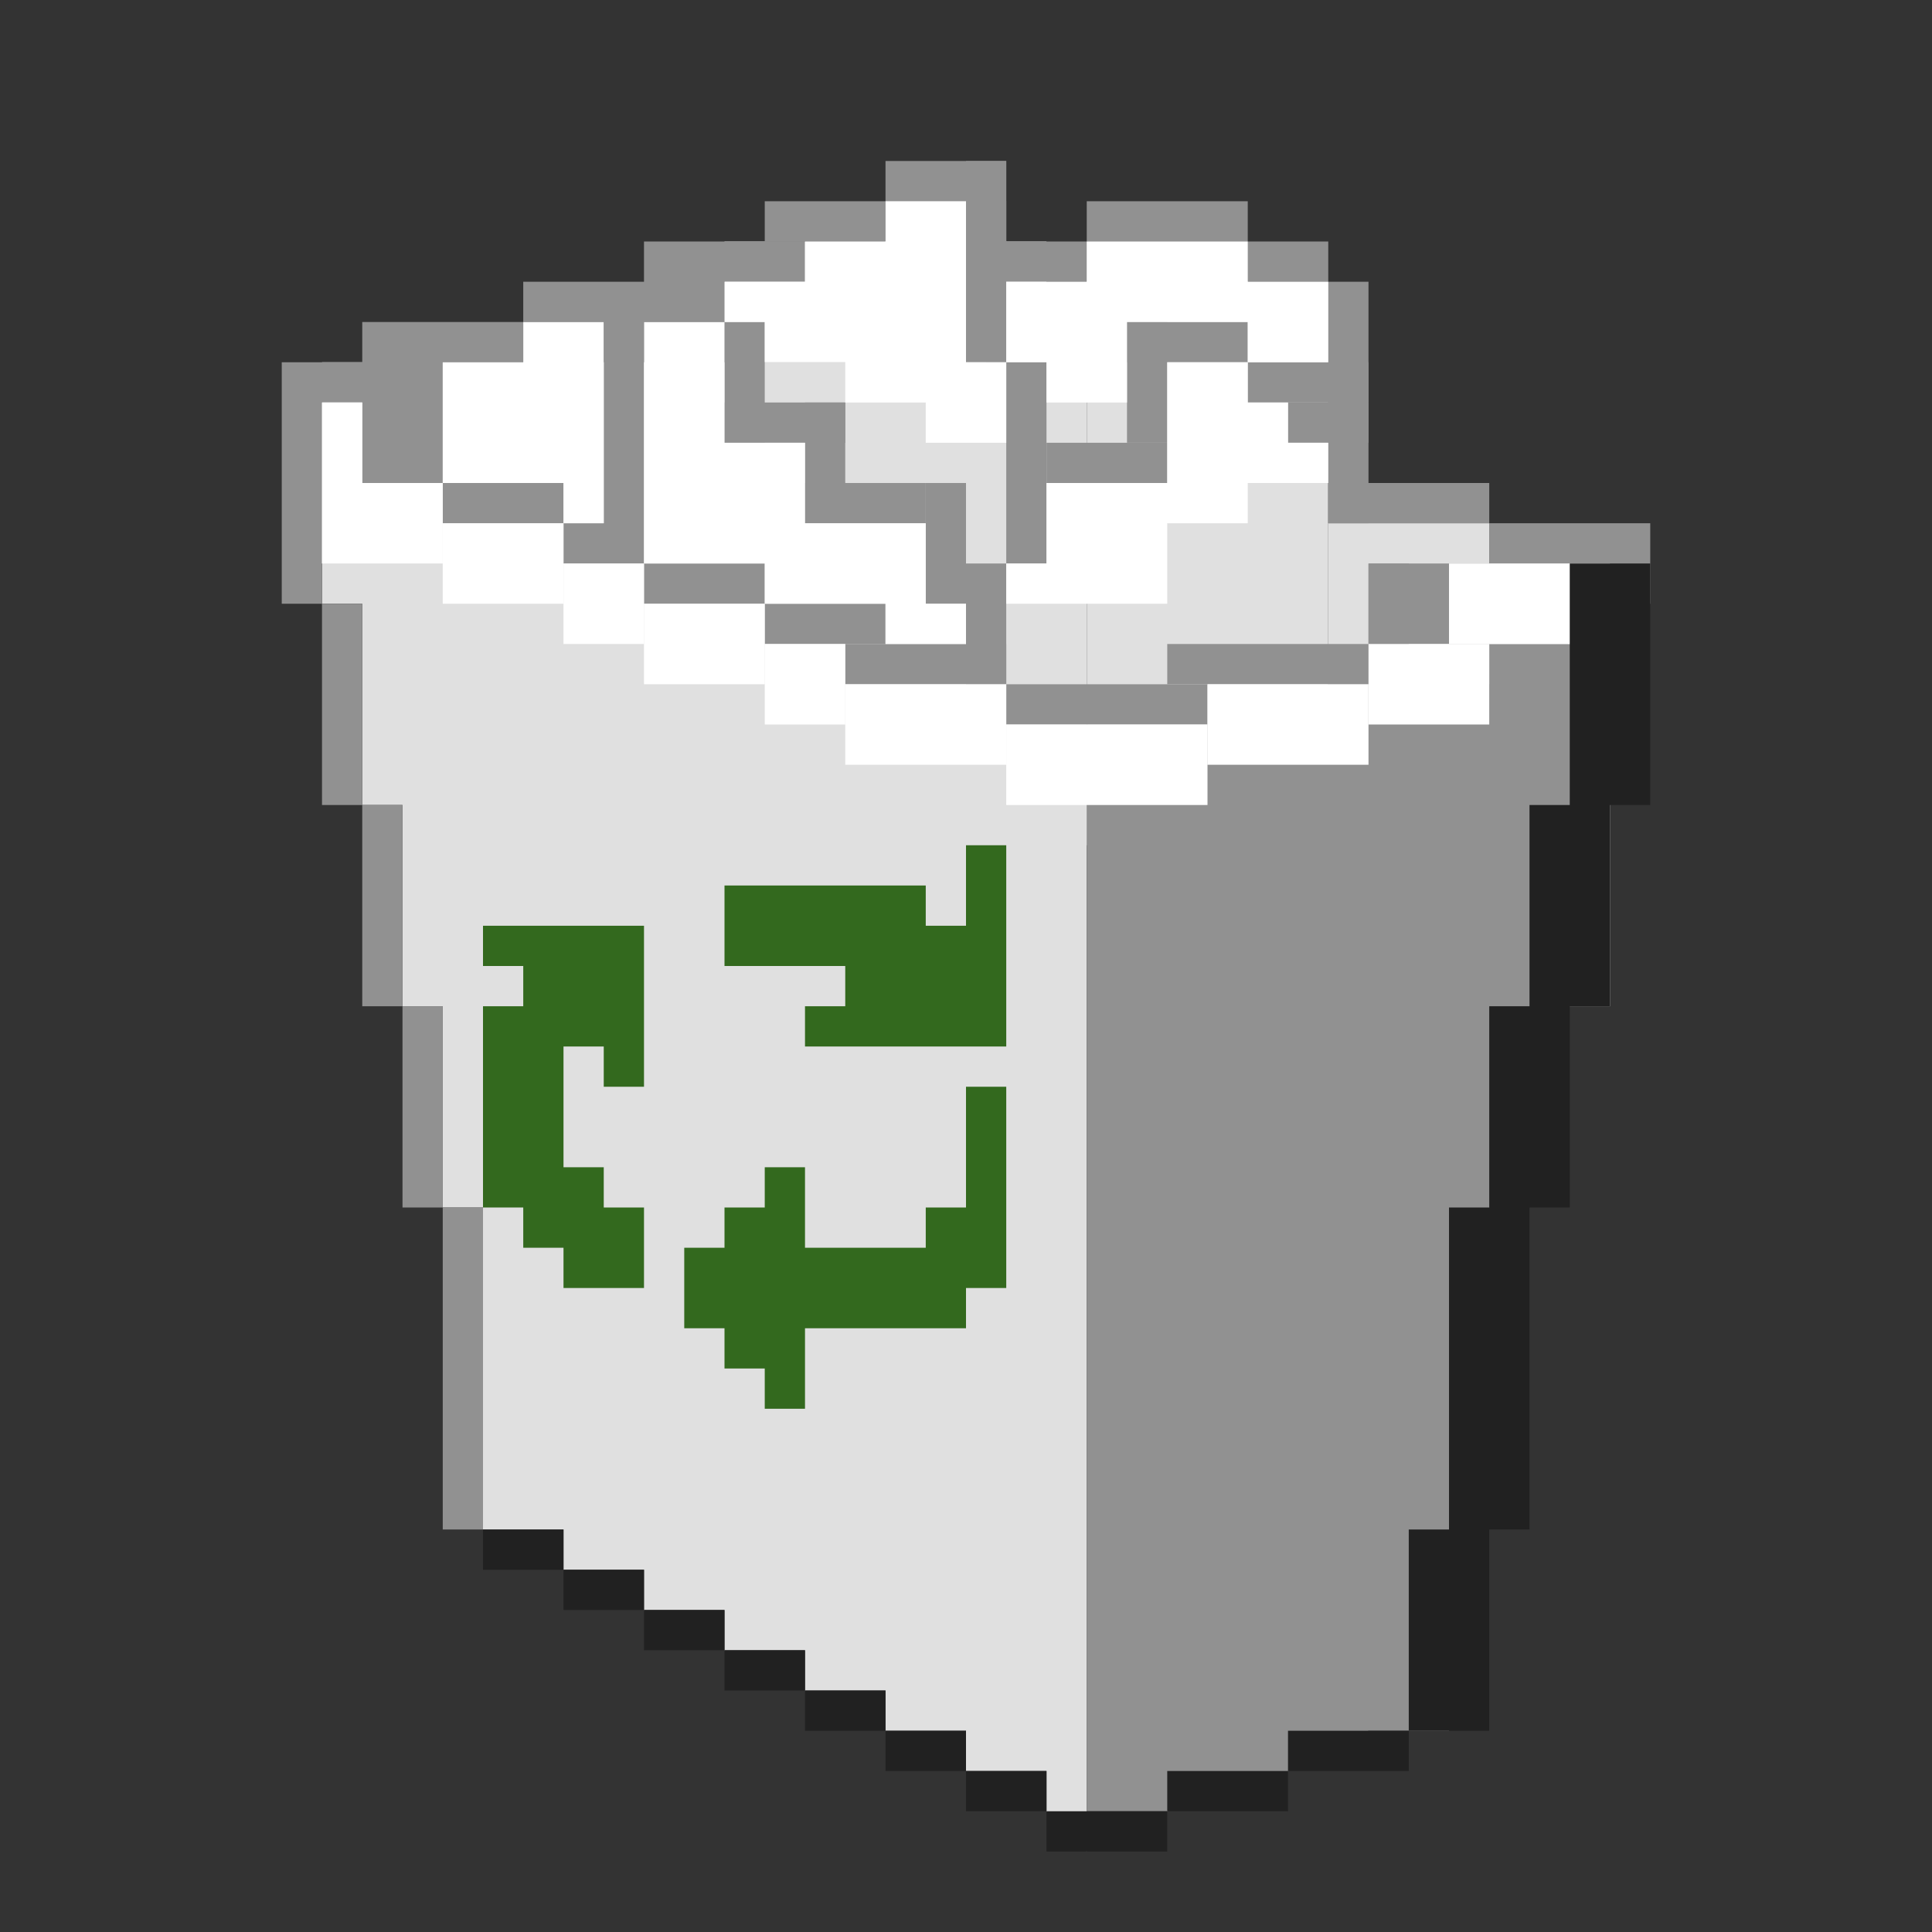 <svg xmlns="http://www.w3.org/2000/svg"  viewBox="0 0 48 48" width="1600px" height="1600px"><rect x="0" y="0" width="48" height="48" fill="#333333" stroke="none"/><rect width="8" height="3" x="18" y="6" fill="#e0e0e0"/><rect width="3" height="3" x="22" y="5" fill="#e0e0e0"/><rect width="4" height="3" x="27" y="6" fill="#e0e0e0"/><rect width="4" height="3" x="26" y="7" fill="#e0e0e0"/><rect width="4" height="12" x="29" y="7" fill="#e0e0e0"/><rect width="4" height="12" x="27" y="9" fill="#e0e0e0"/><rect width="4" height="12" x="33" y="13" fill="#e0e0e0"/><rect width="4" height="11" x="36" y="14" fill="#e0e0e0"/><rect width="3" height="8" x="21.5" y="7.5" fill="#e0e0e0"/><polygon fill="#e0e0e0" points="8,9 11,9 27,9 27,46 26,45 26,44 24,44 24,43 22,43 22,42 20,42 20,41 18,41 18,40 16,40 16,39 14,39 14,38 12,38 12,30 11,30 11,25 10,25 10,20 9,20 9,15 8,15"/><polygon fill="#919191" points="27,45 27,19 30,19 30,18 33,18 33,17 37,17 37,16 40,16 36,43 34,43 32,44 29,45"/><polygon fill="#33691e" points="24,21 24,23 23,23 23,22 18,22 18,24 21,24 21,25 20,25 20,26 21,26 24,26 25,26 25,25 25,23 25,21"/><polygon fill="#33691e" points="24,27 24,30 23,30 23,31 20,31 20,29 19,29 19,30 18,30 18,31 17,31 17,33 18,33 18,34 19,34 19,35 20,35 20,33 23,33 24,33 24,32 25,32 25,27"/><polygon fill="#33691e" points="12,23 12,24 13,24 13,25 12,25 12,30 13,30 13,31 14,31 14,32 16,32 16,30 15,30 15,29 14,29 14,26 15,26 15,27 16,27 16,23"/><rect width="3" height="1" x="32" y="43" fill="#212121"/><rect width="3" height="1" x="29" y="44" fill="#212121"/><rect width="3" height="1" x="26" y="45" fill="#212121"/><rect width="2" height="1" x="24" y="44" fill="#212121"/><rect width="2" height="1" x="22" y="43" fill="#212121"/><rect width="2" height="1" x="20" y="42" fill="#212121"/><rect width="2" height="1" x="18" y="41" fill="#212121"/><rect width="2" height="1" x="16" y="40" fill="#212121"/><rect width="2" height="1" x="14" y="39" fill="#212121"/><rect width="2" height="1" x="12" y="38" fill="#212121"/><rect width="1" height="5" x="8" y="15" fill="#919191"/><rect width="1" height="5" x="9" y="20" fill="#919191"/><rect width="1" height="5" x="10" y="25" fill="#919191"/><rect width="1" height="8" x="11" y="30" fill="#919191"/><polygon fill="#919191" points="9,8 9,9 7,9 7,15 8,15 8,10 9,10 9,12 11,12 11,9 13,9 13,8"/><polygon fill="#919191" points="14,13 14,14 16,14 16,8 18,8 18,7 20,7 20,6 16,6 16,7 13,7 13,8 15,8 15,13"/><rect width="3" height="1" x="11" y="12" fill="#919191"/><rect width="3" height="1" x="16" y="14" fill="#919191"/><rect width="1" height="3" x="18" y="8" fill="#919191"/><rect width="3" height="1" x="19" y="5" fill="#919191"/><rect width="3" height="1" x="22" y="4" fill="#919191"/><rect width="3" height="1" x="28" y="8" fill="#919191"/><rect width="1" height="3" x="28" y="8" fill="#919191"/><rect width="3" height="1" x="26" y="11" fill="#919191"/><rect width="2" height="1" x="32" y="10" fill="#919191"/><rect width="3" height="1" x="31" y="9" fill="#919191"/><rect width="3" height="1" x="18" y="10" fill="#919191"/><rect width="1" height="5" x="25" y="9" fill="#919191"/><rect width="1" height="5" x="24" y="4" fill="#919191"/><rect width="3" height="1" x="24" y="6" fill="#919191"/><rect width="4" height="1" x="27" y="5" fill="#919191"/><rect width="2" height="1" x="31" y="6" fill="#919191"/><rect width="1" height="6" x="33" y="7" fill="#919191"/><rect width="4" height="1" x="33" y="12" fill="#919191"/><rect width="3" height="2" x="34" y="14" fill="#919191"/><rect width="1" height="2" x="34" y="14" fill="#919191"/><rect width="6" height="1" x="29" y="16" fill="#919191"/><rect width="4" height="1" x="37" y="13" fill="#919191"/><rect width="1" height="1" x="40" y="14" fill="#919191"/><rect width="1" height="3" x="20" y="10" fill="#919191"/><rect width="3" height="1" x="20" y="12" fill="#919191"/><rect width="1" height="3" x="23" y="12" fill="#919191"/><rect width="1" height="3" x="24" y="14" fill="#919191"/><rect width="3" height="1" x="19" y="15" fill="#919191"/><rect width="4" height="1" x="21" y="16" fill="#919191"/><rect width="5" height="1" x="25" y="17" fill="#919191"/><rect width="1" height="4" x="8" y="10" fill="#e0e0e0"/><rect width="5" height="2" x="25" y="18" fill="#fff"/><rect width="4" height="2" x="21" y="17" fill="#fff"/><rect width="2" height="2" x="19" y="16" fill="#fff"/><rect width="3" height="2" x="16" y="15" fill="#fff"/><rect width="2" height="2" x="14" y="14" fill="#fff"/><rect width="3" height="2" x="11" y="13" fill="#fff"/><rect width="3" height="2" x="8" y="12" fill="#fff"/><rect width="1" height="2" x="8" y="10" fill="#fff"/><rect width="4" height="2" x="30" y="17" fill="#fff"/><rect width="3" height="2" x="34" y="16" fill="#fff"/><rect width="4" height="2" x="36" y="14" fill="#fff"/><polygon fill="#212121" points="39,14 39,20 38,20 38,25 37,25 37,30 36,30 36,38 35,38 35,43 37,43 37,38 38,38 38,30 39,30 39,25 40,25 40,20 41,20 41,14"/><polygon fill="#fff" points="26,10 28,10 28,8 31,8 31,9 33,9 33,7 31,7 31,6 27,6 27,7 25,7 25,9 26,9"/><polygon fill="#fff" points="25,15 29,15 29,13 31,13 31,12 33,12 33,11 32,11 32,10 31,10 31,9 29,9 29,12 26,12 26,14 25,14"/><polygon fill="#fff" points="11,12 11,9 13,9 13,8 15,8 15,13 14,13 14,12"/><polygon fill="#fff" points="24,15 24,16 22,16 22,15 19,15 19,14 16,14 16,8 18,8 18,11 20,11 20,13 23,13 23,15"/><polygon fill="#fff" points="19,9 21,9 21,10 23,10 23,11 25,11 25,9 24,9 24,5 22,5 22,6 20,6 20,7 18,7 18,8 19,8"/></svg>